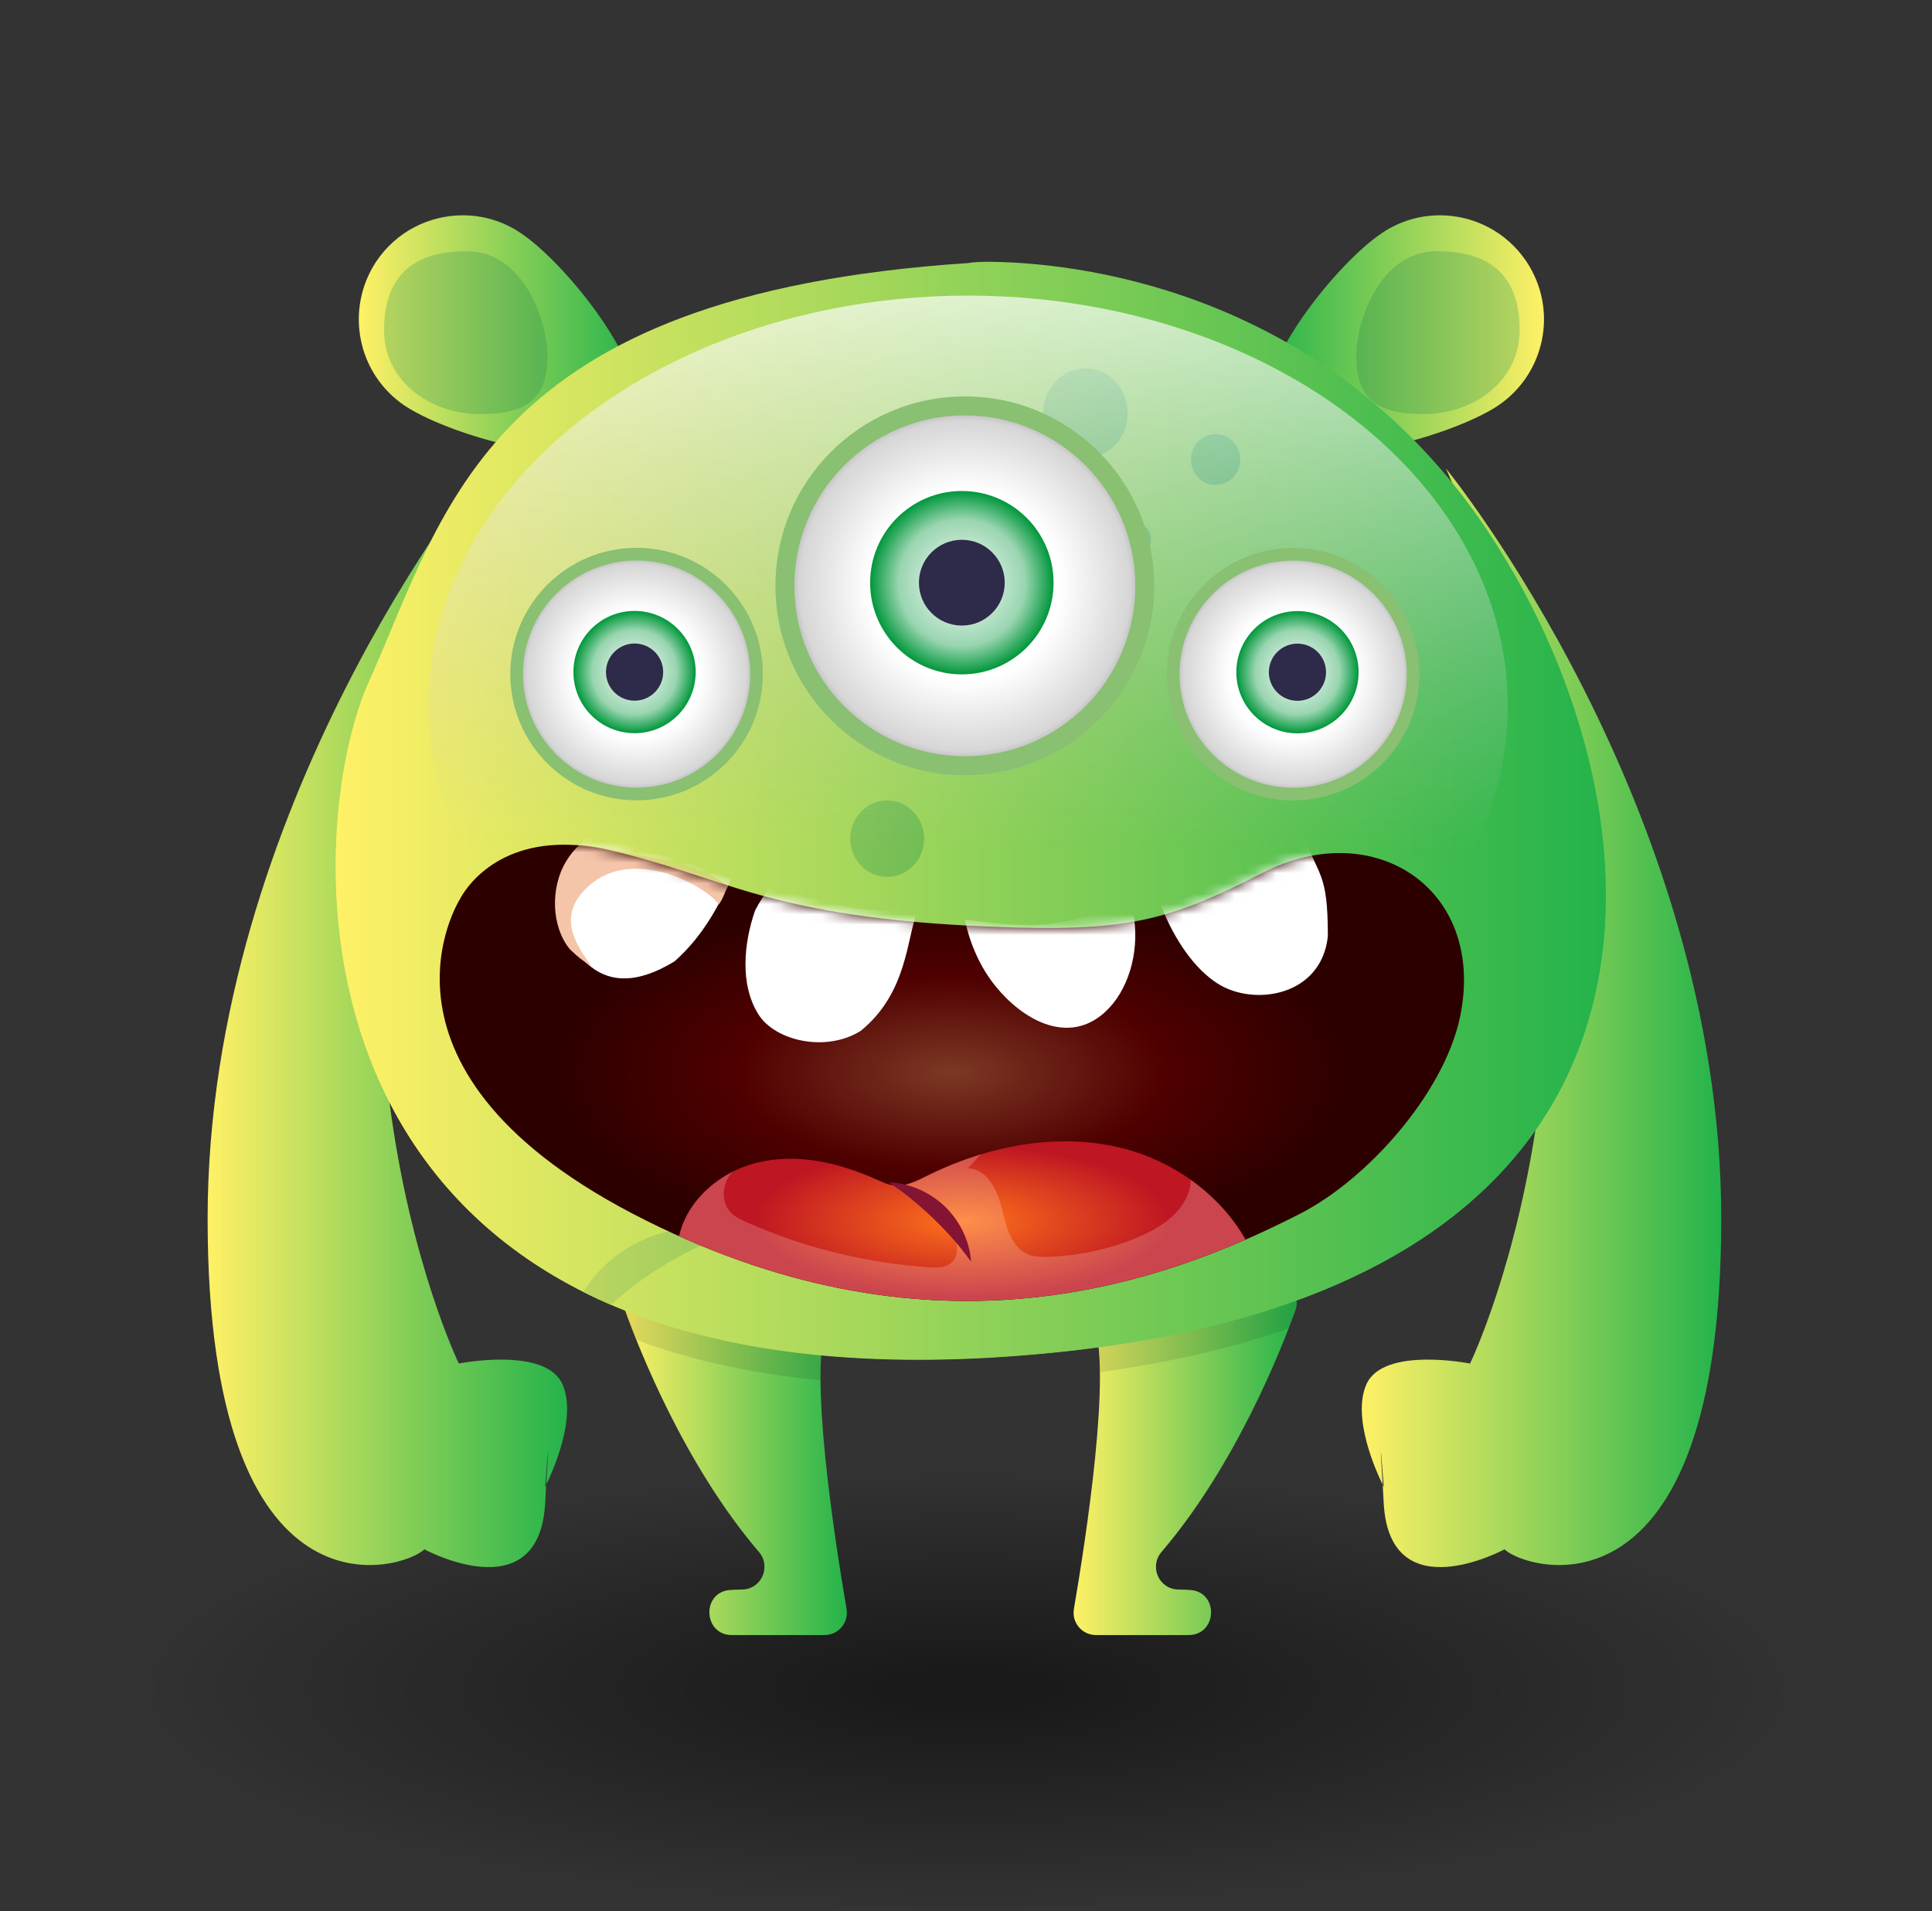 <svg width="187" height="185" viewBox="0 0 187 185" fill="none" xmlns="http://www.w3.org/2000/svg">
<rect x="0" y="0" width="187" height="185" fill="#333333" stroke="none"/>
<ellipse cx="93.669" cy="163.5" rx="82.5" ry="21.5" fill="url(#paint0_radial_14011_169614)" fill-opacity="0.5"/>
<path d="M105.807 127.949C107.687 132.509 105.05 149.258 103.948 155.72C103.71 157.06 104.726 158.27 106.087 158.27H115.035C117.845 158.27 117.996 154.078 115.187 153.905C114.798 153.883 114.43 153.862 114.063 153.862C112.182 153.84 111.21 151.657 112.42 150.231C119.661 141.759 124.07 130.478 125.388 126.826C125.777 125.723 125.237 124.513 124.156 124.059C122.557 123.411 119.985 123.087 117.262 123.087C111.231 123.087 104.466 124.686 105.807 127.949Z" fill="url(#paint1_linear_14011_169614)"/>
<path d="M61.726 124.059C60.645 124.513 60.105 125.723 60.494 126.825C61.812 130.478 66.222 141.759 73.462 150.231C74.672 151.657 73.7 153.84 71.82 153.862C71.452 153.862 71.085 153.883 70.696 153.905C67.886 154.078 68.037 158.271 70.847 158.271H79.795C81.157 158.271 82.172 157.06 81.935 155.72C80.832 149.258 78.195 132.509 80.076 127.949C81.416 124.686 74.651 123.086 68.621 123.086C65.897 123.086 63.325 123.411 61.726 124.059Z" fill="url(#paint2_linear_14011_169614)"/>
<path d="M20.096 117.97C20.096 157.97 39.089 151.952 41.072 149.97C41.072 149.97 52.099 155.952 52.76 145.622C52.794 144.892 52.829 144.265 52.864 143.709C52.794 143.883 52.76 143.952 52.76 143.952C52.76 143.952 53.316 136.474 52.864 143.709C53.455 142.526 55.89 137.205 54.429 133.97C52.76 130.318 44.411 131.987 44.411 131.987C44.411 131.987 25.766 93.656 46.742 45.343C46.742 45.343 20.096 78.004 20.096 117.97Z" fill="url(#paint3_linear_14011_169614)"/>
<path d="M142.286 131.987C142.286 131.987 133.937 130.318 132.268 133.97C130.807 137.205 133.242 142.526 133.833 143.709C133.381 136.474 133.937 143.952 133.937 143.952C133.937 143.952 133.903 143.883 133.833 143.709C133.868 144.265 133.903 144.892 133.937 145.622C134.598 155.952 145.625 149.97 145.625 149.97C147.608 151.952 166.601 157.97 166.601 117.97C166.601 78.004 139.955 45.343 139.955 45.343C160.931 93.657 142.286 131.987 142.286 131.987Z" fill="url(#paint4_linear_14011_169614)"/>
<path opacity="0.1" fill-rule="evenodd" clip-rule="evenodd" d="M124.738 128.584C125.008 127.887 125.228 127.294 125.397 126.826C125.786 125.724 125.245 124.513 124.165 124.059C122.565 123.411 119.993 123.087 117.27 123.087C111.24 123.087 104.475 124.686 105.815 127.949C106.252 129.008 106.445 130.724 106.47 132.816C113.411 131.868 119.471 130.428 124.738 128.584Z" fill="black"/>
<path opacity="0.1" fill-rule="evenodd" clip-rule="evenodd" d="M79.415 133.601C79.399 131.155 79.582 129.138 80.072 127.95C81.412 124.686 74.647 123.087 68.617 123.087C65.894 123.087 63.322 123.411 61.722 124.059C60.642 124.513 60.101 125.724 60.49 126.826C60.743 127.527 61.111 128.511 61.59 129.701C66.675 131.598 72.579 132.953 79.415 133.601Z" fill="black"/>
<path d="M36.403 25.334C33.344 29.989 34.589 36.214 39.218 39.299C43.873 42.358 58.11 46.39 61.169 41.762C64.254 37.134 54.998 25.578 50.342 22.52C48.637 21.383 46.715 20.841 44.794 20.841C41.545 20.841 38.352 22.411 36.403 25.334Z" fill="url(#paint5_linear_14011_169614)"/>
<path d="M37.171 31.981C37.171 27.182 39.508 24.317 45.176 24.317C50.844 24.317 52.984 31.36 52.984 34.361C52.984 38.112 51.557 40.089 46.523 40.089C41.49 40.089 37.171 36.781 37.171 31.981Z" fill="url(#paint6_linear_14011_169614)"/>
<path d="M133.819 22.52C129.163 25.578 119.907 37.134 122.992 41.762C126.051 46.39 140.288 42.358 144.943 39.299C149.571 36.214 150.844 29.989 147.758 25.334C145.809 22.411 142.615 20.841 139.367 20.841C137.446 20.841 135.524 21.383 133.819 22.52Z" fill="url(#paint7_linear_14011_169614)"/>
<path d="M147.089 31.979C147.089 27.18 144.752 24.316 139.084 24.315C133.416 24.315 131.276 31.358 131.276 34.359C131.276 38.11 132.703 40.087 137.736 40.087C142.769 40.087 147.089 36.779 147.089 31.979Z" fill="url(#paint8_linear_14011_169614)"/>
<path d="M93.715 25.464C46.996 28.537 43.185 49.313 35.685 66.032C28.677 81.89 26.956 136.842 98.879 131.187C170.801 125.532 160.474 72.67 141.54 47.961C125.189 26.816 101.829 25.341 95.436 25.341C94.33 25.341 93.715 25.464 93.715 25.464Z" fill="url(#paint9_linear_14011_169614)"/>
<path d="M151.374 70.856C156.414 92.123 148.423 106.383 135.637 117.447C122.851 128.387 80.928 136.132 53.143 118.922C31.383 105.276 33.596 77.986 35.562 66.307C28.678 82.534 27.448 136.87 98.878 131.215C164.529 126.052 161.701 81.428 146.21 54.997C148.054 59.3 149.899 64.586 151.374 70.856Z" fill="url(#paint10_linear_14011_169614)"/>
<path fill-rule="evenodd" clip-rule="evenodd" d="M59.131 126.306C62.395 123.356 65.95 121.201 70.773 119.299C70.773 119.299 70.83 118.891 67.5 118.891C62.821 118.891 58.666 121.449 56.456 125.062C57.319 125.494 58.211 125.909 59.131 126.306ZM117.656 46.942C118.971 46.942 120.037 45.839 120.037 44.477C120.037 43.116 118.971 42.012 117.656 42.012C116.341 42.012 115.274 43.116 115.274 44.477C115.274 45.839 116.341 46.942 117.656 46.942ZM109.145 39.996C109.145 42.391 107.315 44.333 105.057 44.333C102.799 44.333 100.969 42.391 100.969 39.996C100.969 37.6 102.799 35.658 105.057 35.658C107.315 35.658 109.145 37.6 109.145 39.996ZM109.988 53.614C110.768 53.614 111.401 52.958 111.401 52.15C111.401 51.341 110.768 50.685 109.988 50.685C109.207 50.685 108.574 51.341 108.574 52.15C108.574 52.958 109.207 53.614 109.988 53.614ZM96.401 49.404C96.401 50.723 95.368 51.793 94.094 51.793C92.819 51.793 91.786 50.723 91.786 49.404C91.786 48.085 92.819 47.016 94.094 47.016C95.368 47.016 96.401 48.085 96.401 49.404ZM99.577 60.477C101.098 60.477 102.331 59.201 102.331 57.627C102.331 56.052 101.098 54.776 99.577 54.776C98.056 54.776 96.823 56.052 96.823 57.627C96.823 59.201 98.056 60.477 99.577 60.477ZM97.697 70.773C97.697 71.581 97.064 72.236 96.284 72.236C95.503 72.236 94.87 71.581 94.87 70.773C94.87 69.965 95.503 69.309 96.284 69.309C97.064 69.309 97.697 69.965 97.697 70.773ZM85.329 69.428C88.412 69.428 90.911 66.842 90.911 63.651C90.911 60.46 88.412 57.873 85.329 57.873C82.246 57.873 79.747 60.46 79.747 63.651C79.747 66.842 82.246 69.428 85.329 69.428ZM89.446 81.181C89.446 83.224 87.847 84.88 85.874 84.88C83.902 84.88 82.303 83.224 82.303 81.181C82.303 79.139 83.902 77.483 85.874 77.483C87.847 77.483 89.446 79.139 89.446 81.181ZM69.442 67.298C70.511 67.298 71.378 66.401 71.378 65.295C71.378 64.189 70.511 63.293 69.442 63.293C68.373 63.293 67.506 64.189 67.506 65.295C67.506 66.401 68.373 67.298 69.442 67.298ZM83.475 50.504C83.475 51.95 82.341 53.123 80.944 53.123C79.546 53.123 78.413 51.95 78.413 50.504C78.413 49.058 79.546 47.886 80.944 47.886C82.341 47.886 83.475 49.058 83.475 50.504Z" fill="url(#paint11_linear_14011_169614)"/>
<path d="M44.531 87.014C44.531 87.014 33.784 103.795 62.493 118.125C90.818 132.3 112.887 124.101 125.783 117.512C132.347 114.178 139.677 105.903 141.289 98.585C143.976 86.171 133.114 78.892 122.214 84.485C112.964 89.236 108.918 90.207 96.137 89.709C74.26 88.866 70.054 84.792 59 82.302C57.388 81.918 55.93 81.765 54.586 81.765C47.025 81.765 44.531 87.014 44.531 87.014Z" fill="url(#paint12_radial_14011_169614)"/>
<mask id="mask0_14011_169614" style="mask-type:alpha" maskUnits="userSpaceOnUse" x="42" y="81" width="100" height="45">
<path d="M44.531 87.014C44.531 87.014 33.784 103.795 62.493 118.125C90.818 132.3 112.887 124.101 125.783 117.512C132.347 114.178 139.677 105.903 141.289 98.585C143.976 86.171 133.114 78.892 122.214 84.485C112.964 89.236 108.918 90.207 96.137 89.709C74.26 88.866 70.054 84.792 59 82.302C57.388 81.918 55.93 81.765 54.586 81.765C47.025 81.765 44.531 87.014 44.531 87.014Z" fill="url(#paint13_radial_14011_169614)"/>
</mask>
<g mask="url(#mask0_14011_169614)">
<path d="M93.386 89.002C93.889 91.428 94.922 93.694 96.369 95.476C98.992 98.704 103.132 100.977 106.552 98.309C108.918 96.465 110.122 92.94 109.847 89.593C109.767 88.61 109.636 87.61 109.43 86.652C106.436 88.531 102.969 89.727 98.38 89.509C96.601 89.424 94.948 89.244 93.386 89.002Z" fill="white"/>
<path d="M126.08 80.539C126.08 80.539 123.844 83.499 123.025 82.067C122.555 82.444 120.135 82.821 119.664 83.289C115.045 87.874 112.331 87.569 112.331 87.569C113.728 91.106 115.68 93.827 117.871 95.216C121.387 97.448 127.914 96.427 128.525 90.622C128.525 84.206 127.572 84.988 126.08 80.539Z" fill="white"/>
<path d="M74.444 86.04C74.019 86.526 73.443 87.414 73.086 88.138C71.999 91.234 71.572 95.337 73.443 98.24C75.055 100.74 79.916 101.899 83.304 99.789C87.861 96.093 87.745 90.784 88.804 88.178C84.832 88.178 83.47 88.16 80.512 87.434C80.512 87.434 77.194 86.651 74.444 86.04Z" fill="white"/>
<path d="M65.278 93.067C61.515 95.345 58.25 95.457 55.77 92.075C53.836 89.439 53.858 85.655 55.401 82.9C55.8 82.187 56.244 81.611 56.729 81.151C57.673 81.231 59.605 81.541 60.694 81.81C64.96 82.862 70.777 85.107 70.777 85.107C69.672 87.34 68.237 90.456 65.278 93.067Z" fill="white"/>
<path d="M56.97 85.774C61.529 81.696 68.765 86.11 69.555 87.566C69.993 87.018 70.141 86.352 70.472 85.733C66.822 83.172 63.431 83.21 59.165 82.235C58.076 81.986 57.063 81.836 56.117 81.761C55.633 82.188 55.19 82.722 54.791 83.383C53.247 85.936 53.362 89.705 55.159 91.886C56.417 93.066 55.806 92.455 57.334 93.677C56.112 91.844 53.56 88.825 56.97 85.774Z" fill="#F5C5A9"/>
</g>
<path d="M89.837 113.763C88.75 114.307 87.602 114.911 86.414 114.729C85.85 114.649 85.326 114.387 84.823 114.166C81.238 112.555 77.21 111.608 73.403 112.514C69.799 113.34 66.516 116.099 65.73 119.663C89.052 130.115 107.882 125.543 120.55 119.985C118.133 115.696 113.703 112.474 108.869 111.205C106.976 110.702 105.043 110.48 103.089 110.48C98.538 110.48 93.946 111.729 89.837 113.763Z" fill="url(#paint14_radial_14011_169614)"/>
<path opacity="0.2" d="M120.557 119.989C119.268 117.709 117.413 115.746 115.24 114.204C115.242 114.54 115.213 114.875 115.118 115.197C114.443 117.486 112.195 118.927 109.988 119.832C107.276 120.944 104.367 121.566 101.438 121.66C100.801 121.68 100.146 121.671 99.552 121.437C97.864 120.771 97.377 118.675 96.949 116.912C96.521 115.149 95.484 113.089 93.671 113.1C94.091 112.65 94.51 112.199 94.931 111.748C93.18 112.281 91.472 112.959 89.841 113.764C88.761 114.298 87.612 114.901 86.419 114.728C86.417 114.728 86.413 114.726 86.411 114.726L90.429 117.749C91.179 118.314 91.954 118.908 92.374 119.748C92.794 120.588 92.734 121.746 91.985 122.313C91.424 122.736 90.656 122.722 89.955 122.676C83.851 122.272 77.821 120.78 72.231 118.292C71.683 118.047 71.124 117.783 70.71 117.345C69.781 116.36 69.889 114.679 70.734 113.621C70.806 113.53 70.904 113.468 70.983 113.386C68.423 114.666 66.342 116.919 65.73 119.655C89.049 130.105 107.882 125.544 120.557 119.989Z" fill="white"/>
<path fill-rule="evenodd" clip-rule="evenodd" d="M91.451 116.777C92.672 117.953 93.368 119.363 93.672 120.405C93.829 120.928 93.912 121.36 93.942 121.663C93.971 121.961 93.987 122.13 93.987 122.13C93.987 122.13 93.596 121.575 92.957 120.776C92.317 119.972 91.399 118.968 90.334 117.94C89.264 116.916 88.223 116.039 87.394 115.433C86.571 114.826 86.002 114.457 86.002 114.457C86.002 114.457 86.17 114.467 86.47 114.483C86.775 114.502 87.209 114.567 87.738 114.703C88.792 114.966 90.227 115.605 91.451 116.777Z" fill="#831434"/>
<ellipse cx="93.694" cy="68.332" rx="52.247" ry="39.72" fill="url(#paint15_linear_14011_169614)" fill-opacity="0.7"/>
<path fill-rule="evenodd" clip-rule="evenodd" d="M111.721 56.706C111.721 66.831 103.513 75.039 93.389 75.039C83.264 75.039 75.057 66.831 75.057 56.706C75.057 46.582 83.264 38.374 93.389 38.374C103.513 38.374 111.721 46.582 111.721 56.706Z" fill="#89C072"/>
<path fill-rule="evenodd" clip-rule="evenodd" d="M109.888 56.706C109.888 65.817 102.501 73.203 93.389 73.203C84.277 73.203 76.89 65.817 76.89 56.706C76.89 47.594 84.277 40.208 93.389 40.208C102.501 40.208 109.888 47.594 109.888 56.706Z" fill="url(#paint16_radial_14011_169614)"/>
<path fill-rule="evenodd" clip-rule="evenodd" d="M101.974 56.403C101.974 61.304 98 65.278 93.098 65.278C88.196 65.278 84.222 61.304 84.222 56.403C84.222 51.501 88.196 47.528 93.098 47.528C98 47.528 101.974 51.501 101.974 56.403Z" fill="url(#paint17_radial_14011_169614)"/>
<path d="M97.249 56.402C97.249 58.694 95.39 60.553 93.099 60.553C90.803 60.553 88.944 58.694 88.944 56.402C88.944 54.11 90.803 52.251 93.099 52.251C95.39 52.251 97.249 54.11 97.249 56.402Z" fill="#2E2A49"/>
<path fill-rule="evenodd" clip-rule="evenodd" d="M137.387 65.261C137.387 72.011 131.915 77.483 125.165 77.483C118.416 77.483 112.944 72.011 112.944 65.261C112.944 58.512 118.416 53.04 125.165 53.04C131.915 53.04 137.387 58.512 137.387 65.261Z" fill="#89C072"/>
<path fill-rule="evenodd" clip-rule="evenodd" d="M136.166 65.259C136.166 71.333 131.241 76.257 125.167 76.257C119.092 76.257 114.167 71.333 114.167 65.259C114.167 59.185 119.092 54.261 125.167 54.261C131.241 54.261 136.166 59.185 136.166 65.259Z" fill="url(#paint18_radial_14011_169614)"/>
<path fill-rule="evenodd" clip-rule="evenodd" d="M131.5 65.069C131.5 68.336 128.851 70.985 125.583 70.985C122.315 70.985 119.666 68.336 119.666 65.069C119.666 61.801 122.315 59.152 125.583 59.152C128.851 59.152 131.5 61.801 131.5 65.069Z" fill="url(#paint19_radial_14011_169614)"/>
<path d="M128.349 65.07C128.349 66.598 127.11 67.837 125.583 67.837C124.052 67.837 122.813 66.598 122.813 65.07C122.813 63.542 124.052 62.302 125.583 62.302C127.11 62.302 128.349 63.542 128.349 65.07Z" fill="#2E2A49"/>
<path fill-rule="evenodd" clip-rule="evenodd" d="M73.835 65.249C73.835 71.999 68.363 77.47 61.613 77.47C54.864 77.47 49.392 71.999 49.392 65.249C49.392 58.499 54.864 53.027 61.613 53.027C68.363 53.027 73.835 58.499 73.835 65.249Z" fill="#89C072"/>
<path fill-rule="evenodd" clip-rule="evenodd" d="M72.614 65.249C72.614 71.323 67.689 76.247 61.615 76.247C55.54 76.247 50.615 71.323 50.615 65.249C50.615 59.175 55.54 54.251 61.615 54.251C67.689 54.251 72.614 59.175 72.614 65.249Z" fill="url(#paint20_radial_14011_169614)"/>
<path fill-rule="evenodd" clip-rule="evenodd" d="M67.336 65.054C67.336 68.322 64.686 70.971 61.418 70.971C58.15 70.971 55.501 68.322 55.501 65.054C55.501 61.786 58.15 59.137 61.418 59.137C64.686 59.137 67.336 61.786 67.336 65.054Z" fill="url(#paint21_radial_14011_169614)"/>
<path d="M64.189 65.058C64.189 66.586 62.95 67.825 61.422 67.825C59.892 67.825 58.653 66.586 58.653 65.058C58.653 63.53 59.892 62.29 61.422 62.29C62.95 62.29 64.189 63.53 64.189 65.058Z" fill="#2E2A49"/>
<defs>
<radialGradient id="paint0_radial_14011_169614" cx="0" cy="0" r="1" gradientUnits="userSpaceOnUse" gradientTransform="translate(93.669 163.5) rotate(90) scale(21.5 82.5)">
<stop offset="0.078"/>
<stop offset="1" stop-opacity="0"/>
</radialGradient>
<linearGradient id="paint1_linear_14011_169614" x1="103.905" y1="123.088" x2="125.518" y2="123.088" gradientUnits="userSpaceOnUse">
<stop stop-color="#FFF166"/>
<stop offset="1" stop-color="#24B34B"/>
</linearGradient>
<linearGradient id="paint2_linear_14011_169614" x1="60.364" y1="123.088" x2="81.978" y2="123.088" gradientUnits="userSpaceOnUse">
<stop stop-color="#FFF166"/>
<stop offset="1" stop-color="#24B34B"/>
</linearGradient>
<linearGradient id="paint3_linear_14011_169614" x1="20.096" y1="45.359" x2="54.882" y2="45.359" gradientUnits="userSpaceOnUse">
<stop stop-color="#FFF166"/>
<stop offset="1" stop-color="#24B34B"/>
</linearGradient>
<linearGradient id="paint4_linear_14011_169614" x1="131.815" y1="45.359" x2="166.601" y2="45.359" gradientUnits="userSpaceOnUse">
<stop stop-color="#FFF166"/>
<stop offset="1" stop-color="#24B34B"/>
</linearGradient>
<linearGradient id="paint5_linear_14011_169614" x1="34.725" y1="18.823" x2="61.791" y2="18.823" gradientUnits="userSpaceOnUse">
<stop stop-color="#FFF166"/>
<stop offset="1" stop-color="#24B34B"/>
</linearGradient>
<linearGradient id="paint6_linear_14011_169614" x1="52.984" y1="32.483" x2="37.17" y2="32.483" gradientUnits="userSpaceOnUse">
<stop stop-color="#58B452"/>
<stop offset="1" stop-color="#B4D360"/>
</linearGradient>
<linearGradient id="paint7_linear_14011_169614" x1="149.436" y1="18.824" x2="122.37" y2="18.824" gradientUnits="userSpaceOnUse">
<stop stop-color="#FFF166"/>
<stop offset="1" stop-color="#24B34B"/>
</linearGradient>
<linearGradient id="paint8_linear_14011_169614" x1="131.276" y1="32.481" x2="147.089" y2="32.481" gradientUnits="userSpaceOnUse">
<stop stop-color="#58B452"/>
<stop offset="1" stop-color="#B4D360"/>
</linearGradient>
<linearGradient id="paint9_linear_14011_169614" x1="32.489" y1="17.024" x2="155.433" y2="17.024" gradientUnits="userSpaceOnUse">
<stop stop-color="#FFF166"/>
<stop offset="1" stop-color="#24B34B"/>
</linearGradient>
<linearGradient id="paint10_linear_14011_169614" x1="32.489" y1="31.837" x2="155.431" y2="31.837" gradientUnits="userSpaceOnUse">
<stop stop-color="#FFF166"/>
<stop offset="1" stop-color="#24B34B"/>
</linearGradient>
<linearGradient id="paint11_linear_14011_169614" x1="56.456" y1="102.967" x2="120.037" y2="102.967" gradientUnits="userSpaceOnUse">
<stop stop-color="#BBD660"/>
<stop offset="1" stop-color="#2CA64B"/>
</linearGradient>
<radialGradient id="paint12_radial_14011_169614" cx="0" cy="0" r="1" gradientUnits="userSpaceOnUse" gradientTransform="translate(92.123 103.846) scale(38.381 17.098)">
<stop stop-color="#7D3825"/>
<stop offset="0.54" stop-color="#4F0000"/>
<stop offset="1" stop-color="#2D0000"/>
</radialGradient>
<radialGradient id="paint13_radial_14011_169614" cx="0" cy="0" r="1" gradientUnits="userSpaceOnUse" gradientTransform="translate(92.123 103.846) scale(38.381 17.098)">
<stop stop-color="#7D3825"/>
<stop offset="0.54" stop-color="#4F0000"/>
<stop offset="1" stop-color="#2D0000"/>
</radialGradient>
<radialGradient id="paint14_radial_14011_169614" cx="0" cy="0" r="1" gradientUnits="userSpaceOnUse" gradientTransform="translate(93.14 118.201) scale(20.14 7.398)">
<stop stop-color="#FF721B"/>
<stop offset="1" stop-color="#BE1622"/>
</radialGradient>
<linearGradient id="paint15_linear_14011_169614" x1="93.694" y1="28.612" x2="93.388" y2="82.07" gradientUnits="userSpaceOnUse">
<stop stop-color="white"/>
<stop offset="1" stop-color="#C4C4C4" stop-opacity="0"/>
</linearGradient>
<radialGradient id="paint16_radial_14011_169614" cx="0" cy="0" r="1" gradientUnits="userSpaceOnUse" gradientTransform="translate(93.389 56.706) scale(16.499 16.497)">
<stop stop-color="white"/>
<stop offset="0.56" stop-color="white"/>
<stop offset="0.97" stop-color="#D6D6D6"/>
<stop offset="1" stop-color="#C6C6C6"/>
</radialGradient>
<radialGradient id="paint17_radial_14011_169614" cx="0" cy="0" r="1" gradientUnits="userSpaceOnUse" gradientTransform="translate(93.098 56.403) scale(8.876 8.875)">
<stop stop-color="white"/>
<stop offset="0.69" stop-color="#99D5B0"/>
<stop offset="1" stop-color="#00973B"/>
</radialGradient>
<radialGradient id="paint18_radial_14011_169614" cx="0" cy="0" r="1" gradientUnits="userSpaceOnUse" gradientTransform="translate(125.167 65.259) scale(10.999 10.998)">
<stop stop-color="white"/>
<stop offset="0.56" stop-color="white"/>
<stop offset="0.97" stop-color="#D6D6D6"/>
<stop offset="1" stop-color="#C6C6C6"/>
</radialGradient>
<radialGradient id="paint19_radial_14011_169614" cx="0" cy="0" r="1" gradientUnits="userSpaceOnUse" gradientTransform="translate(125.583 65.069) scale(5.917 5.917)">
<stop stop-color="white"/>
<stop offset="0.69" stop-color="#99D5B0"/>
<stop offset="1" stop-color="#00973B"/>
</radialGradient>
<radialGradient id="paint20_radial_14011_169614" cx="0" cy="0" r="1" gradientUnits="userSpaceOnUse" gradientTransform="translate(61.615 65.249) scale(10.999 10.998)">
<stop stop-color="white"/>
<stop offset="0.56" stop-color="white"/>
<stop offset="0.97" stop-color="#D6D6D6"/>
<stop offset="1" stop-color="#C6C6C6"/>
</radialGradient>
<radialGradient id="paint21_radial_14011_169614" cx="0" cy="0" r="1" gradientUnits="userSpaceOnUse" gradientTransform="translate(61.418 65.054) scale(5.917 5.917)">
<stop stop-color="white"/>
<stop offset="0.69" stop-color="#99D5B0"/>
<stop offset="1" stop-color="#00973B"/>
</radialGradient>
</defs>
</svg>
